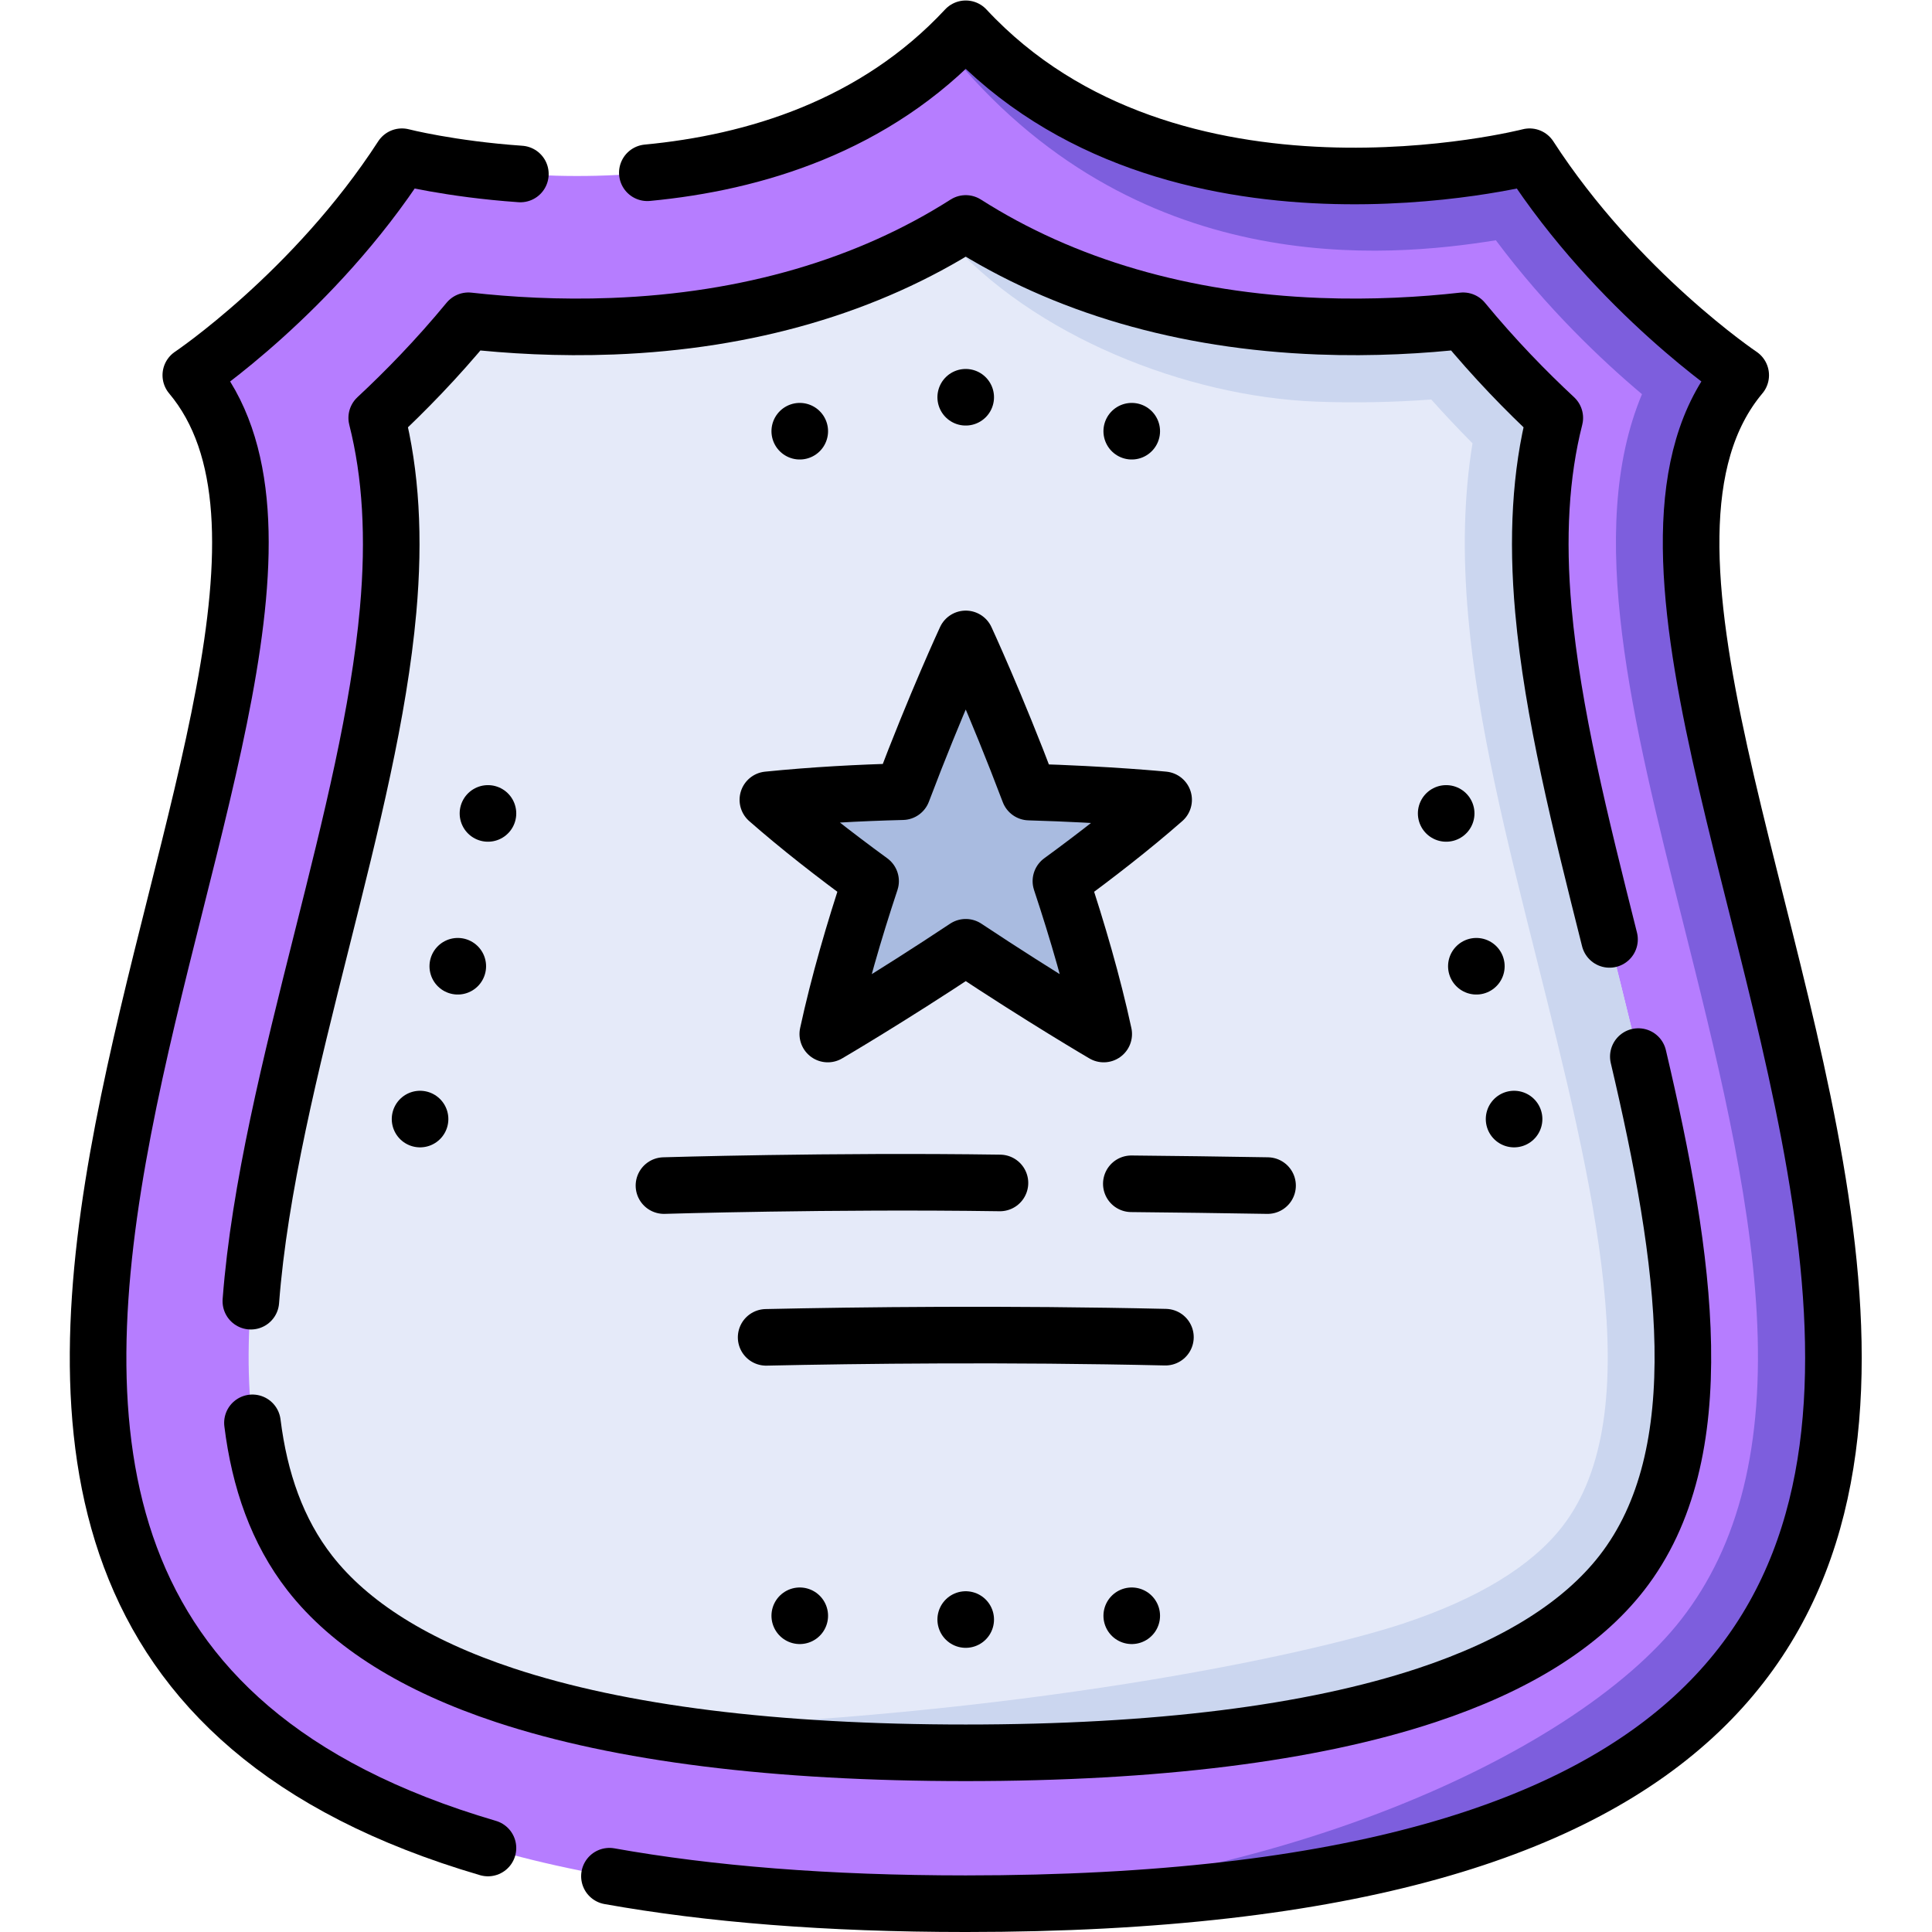 <?xml version="1.0" encoding="UTF-8" standalone="no"?>
<!-- Created with Inkscape (http://www.inkscape.org/) -->

<svg
   version="1.1"
   id="svg8277"
   xml:space="preserve"
   width="682.667"
   height="682.667"
   viewBox="0 0 682.667 682.667"
   xmlns="http://www.w3.org/2000/svg"
   xmlns:svg="http://www.w3.org/2000/svg"><defs
     id="defs8281"><clipPath
       clipPathUnits="userSpaceOnUse"
       id="clipPath8291"><path
         d="M 0,512 H 512 V 0 H 0 Z"
         id="path8289" /></clipPath></defs><g
     id="g8283"
     transform="matrix(1.333,0,0,-1.333,0,682.667)"><g
       id="g8285"><g
         id="g8287"
         clip-path="url(#clipPath8291)"><g
           id="g8293"
           transform="translate(256,7.5)"><path
             d="m 0,0 c -7.47,0 -14.71,0.109 -21.72,0.32 -377.69,11.19 -111.54,318.92 -183.7,404.85 0,0 32.65,21.91 55.96,57.91 0,0 89.39,-23.05 144.39,28.811 1.73,1.629 3.42,3.329 5.07,5.109 54.37,-58.439 149.46,-33.92 149.46,-33.92 23.31,-36 55.96,-57.91 55.96,-57.91 C 131.92,317.641 409.42,0 0,0"
             style="fill:#b67dff;fill-opacity:1;fill-rule:nonzero;stroke:none"
             id="path8295" /></g><g
           id="g8297"
           transform="translate(256,7.5)"><path
             d="m 0,0 c -7.47,0 -14.71,0.109 -21.72,0.32 97.2,0 182.72,38.289 211.35,75.01 15.43,19.779 21.98,46.35 20.03,81.24 -1.86,33.21 -10.89,69.15 -19.62,103.92 -13.29,52.94 -25.96,103.39 -10.79,139.651 -10.65,8.968 -25.35,22.879 -38.73,40.798 -28.6,-4.599 -95.74,-11.059 -145.59,50.952 1.73,1.629 3.42,3.329 5.07,5.109 54.37,-58.439 149.46,-33.92 149.46,-33.92 23.31,-36 55.96,-57.91 55.96,-57.91 C 131.92,317.641 409.42,0 0,0"
             style="fill:#7d5edd;fill-opacity:1;fill-rule:nonzero;stroke:none"
             id="path8299" /></g><g
           id="g8301"
           transform="translate(426.65,263.12)"><path
             d="m 0,0 c -7.76,30.88 -15.09,60.06 -17.53,87.271 -1.73,19.25 -0.74,36.169 3.02,50.958 -7.57,7.042 -15.99,15.67 -24.3,25.75 -10.68,-1.199 -23.81,-2 -38.26,-1.439 -35.88,1.37 -67.61,10.68 -93.58,27.24 -1.78,-1.14 -3.59,-2.24 -5.42,-3.301 -24.92,-14.5 -54.74,-22.66 -88.16,-23.939 -14.45,-0.561 -27.58,0.24 -38.26,1.439 -8.31,-10.08 -16.73,-18.708 -24.3,-25.75 3.76,-14.789 4.75,-31.708 3.02,-50.958 C -326.21,60.06 -333.54,30.88 -341.3,0 c -16.07,-64.011 -32.69,-130.19 -3.21,-168 10.65,-13.65 28.05,-24.54 51.71,-32.37 10.66,-3.53 22.61,-6.45 35.79,-8.76 24.6,-4.31 53.49,-6.49 86.36,-6.49 50.47,0 91.57,5.13 122.15,15.25 23.66,7.83 41.06,18.72 51.71,32.37 C 32.69,-130.19 16.07,-64.011 0,0"
             style="fill:#e5eaf9;fill-opacity:1;fill-rule:nonzero;stroke:none"
             id="path8303" /></g><g
           id="g8305"
           transform="translate(429.86,95.12)"><path
             d="m 0,0 c -10.65,-13.65 -28.05,-24.54 -51.71,-32.37 -30.58,-10.12 -71.68,-15.25 -122.15,-15.25 -32.87,0 -61.76,2.18 -86.36,6.49 99.64,2.97 176.35,19.19 202.23,27.75 19.84,6.56 34.04,15.199 42.22,25.68 23.48,30.11 8.06,91.48 -6.84,150.83 -7.96,31.67 -15.47,61.58 -18.05,90.349 -1.52,16.901 -1.15,32.071 1.13,46.021 -3.77,3.79 -7.42,7.67 -10.94,11.61 -10.27,-0.76 -20.51,-0.94 -30.58,-0.56 -34.01,1.31 -75.02,17.21 -98.23,43.929 1.83,1.061 3.64,2.161 5.42,3.301 25.97,-16.56 57.7,-25.87 93.58,-27.24 14.45,-0.561 27.58,0.24 38.26,1.439 8.31,-10.08 16.73,-18.708 24.3,-25.75 -3.76,-14.789 -4.75,-31.708 -3.02,-50.958 C -18.3,228.06 -10.97,198.88 -3.21,168 12.86,103.989 29.48,37.81 0,0"
             style="fill:#cbd6ef;fill-opacity:1;fill-rule:nonzero;stroke:none"
             id="path8307" /></g><g
           id="g8309"
           transform="translate(308.451,300.115)"><path
             d="m 0,0 c 0,0 -14.421,1.435 -35.631,2.055 -8.883,23.496 -16.823,40.599 -16.823,40.599 0,0 -7.917,-17.054 -16.784,-40.5 C -80.72,1.869 -92.831,1.217 -104.907,0 c 8.259,-7.242 17.68,-14.583 27.229,-21.559 -4.383,-13.195 -8.455,-27.146 -11.347,-40.525 0,0 16.23,9.481 36.571,22.998 20.342,-13.517 36.572,-22.998 36.572,-22.998 -2.892,13.379 -6.965,27.33 -11.347,40.525 C -17.68,-14.583 -8.259,-7.242 0,0"
             style="fill:#a9bbe0;fill-opacity:1;fill-rule:nonzero;stroke:none"
             id="path8311" /></g><g
           id="g8313"
           transform="translate(161.547,14.792)"><path
             d="m 0,0 c 26.443,-4.729 57.677,-7.292 94.453,-7.292 409.417,0 131.924,317.637 205.421,405.166 0,0 -32.646,21.915 -55.965,57.918 0,0 -95.089,-24.523 -149.456,33.916 C 70.372,463.823 38.301,454.215 10.044,451.542"
             style="fill:none;stroke:#000000;stroke-width:15;stroke-linecap:round;stroke-linejoin:round;stroke-miterlimit:10;stroke-dasharray:none;stroke-opacity:1"
             id="path8315" /></g><g
           id="g8317"
           transform="translate(137.94,466.01)"><path
             d="m 0,0 c -18.73,1.308 -31.396,4.574 -31.396,4.574 -23.319,-36.003 -55.965,-57.918 -55.965,-57.918 63.989,-76.206 -138.075,-326.835 78.768,-390.404"
             style="fill:none;stroke:#000000;stroke-width:15;stroke-linecap:round;stroke-linejoin:round;stroke-miterlimit:10;stroke-dasharray:none;stroke-opacity:1"
             id="path8319" /></g><g
           id="g8321"
           transform="translate(434.283,232.054)"><path
             d="m 0,0 c 12.605,-53.585 20.296,-105.231 -4.424,-136.929 -10.649,-13.653 -28.047,-24.547 -51.711,-32.377 -30.58,-10.117 -71.677,-15.248 -122.148,-15.248 -50.471,0 -91.568,5.131 -122.149,15.248 -23.664,7.83 -41.062,18.724 -51.711,32.377 -8.651,11.094 -13.333,24.632 -15.223,39.841 m -0.422,32.245 c 2.258,29.808 10.63,63.143 18.859,95.906 7.758,30.888 15.086,60.064 17.53,87.277 1.729,19.251 0.738,36.166 -3.024,50.956 7.566,7.038 15.99,15.666 24.298,25.748 10.681,-1.194 23.81,-1.994 38.261,-1.441 35.877,1.377 67.61,10.684 93.581,27.241 25.971,-16.557 57.703,-25.864 93.58,-27.241 14.451,-0.554 27.581,0.246 38.262,1.442 8.307,-10.083 16.732,-18.711 24.298,-25.749 -3.763,-14.79 -4.753,-31.705 -3.024,-50.956 2.443,-27.213 9.771,-56.389 17.529,-87.277"
             style="fill:none;stroke:#000000;stroke-width:15;stroke-linecap:round;stroke-linejoin:round;stroke-miterlimit:10;stroke-dasharray:none;stroke-opacity:1"
             id="path8323" /></g><g
           id="g8325"
           transform="translate(265.065,198.557)"><path
             d="M 0,0 C -44.804,0.652 -89.065,-0.699 -89.065,-0.699"
             style="fill:none;stroke:#000000;stroke-width:15;stroke-linecap:round;stroke-linejoin:round;stroke-miterlimit:10;stroke-dasharray:none;stroke-opacity:1"
             id="path8327" /></g><g
           id="g8329"
           transform="translate(336,197.857)"><path
             d="M 0,0 C -12.292,0.21 -24.379,0.365 -36.112,0.478"
             style="fill:none;stroke:#000000;stroke-width:15;stroke-linecap:round;stroke-linejoin:round;stroke-miterlimit:10;stroke-dasharray:none;stroke-opacity:1"
             id="path8331" /></g><g
           id="g8333"
           transform="translate(308.928,157.675)"><path
             d="M 0,0 C -42.146,0.964 -81.137,0.493 -105.843,-0.047"
             style="fill:none;stroke:#000000;stroke-width:15;stroke-linecap:round;stroke-linejoin:round;stroke-miterlimit:10;stroke-dasharray:none;stroke-opacity:1"
             id="path8335" /></g><g
           id="g8337"
           transform="translate(281.222,278.557)"><path
             d="m 0,0 c 9.55,6.976 18.97,14.316 27.229,21.559 0,0 -14.42,1.434 -35.631,2.054 -8.882,23.496 -16.822,40.6 -16.822,40.6 0,0 -7.918,-17.055 -16.784,-40.5 -11.482,-0.285 -23.594,-0.938 -35.67,-2.154 8.259,-7.243 17.68,-14.583 27.23,-21.559 -4.383,-13.195 -8.455,-27.146 -11.348,-40.525 0,0 16.231,9.481 36.572,22.998 C -4.883,-31.044 11.348,-40.525 11.348,-40.525 8.455,-27.146 4.383,-13.195 0,0 Z"
             style="fill:none;stroke:#000000;stroke-width:15;stroke-linecap:round;stroke-linejoin:round;stroke-miterlimit:10;stroke-dasharray:none;stroke-opacity:1"
             id="path8339" /></g><g
           id="g8341"
           transform="translate(255.988,82.826)"><path
             d="M 0,0 V 0"
             style="fill:none;stroke:#000000;stroke-width:15;stroke-linecap:round;stroke-linejoin:round;stroke-miterlimit:10;stroke-dasharray:none;stroke-opacity:1"
             id="path8343" /></g><g
           id="g8345"
           transform="translate(211.998,83.826)"><path
             d="M 0,0 V 0"
             style="fill:none;stroke:#000000;stroke-width:15;stroke-linecap:round;stroke-linejoin:round;stroke-miterlimit:10;stroke-dasharray:none;stroke-opacity:1"
             id="path8347" /></g><g
           id="g8349"
           transform="translate(299.998,83.826)"><path
             d="M 0,0 V 0"
             style="fill:none;stroke:#000000;stroke-width:15;stroke-linecap:round;stroke-linejoin:round;stroke-miterlimit:10;stroke-dasharray:none;stroke-opacity:1"
             id="path8351" /></g><g
           id="g8353"
           transform="translate(255.988,406.826)"><path
             d="M 0,0 V 0"
             style="fill:none;stroke:#000000;stroke-width:15;stroke-linecap:round;stroke-linejoin:round;stroke-miterlimit:10;stroke-dasharray:none;stroke-opacity:1"
             id="path8355" /></g><g
           id="g8357"
           transform="translate(211.998,397.826)"><path
             d="M 0,0 V 0"
             style="fill:none;stroke:#000000;stroke-width:15;stroke-linecap:round;stroke-linejoin:round;stroke-miterlimit:10;stroke-dasharray:none;stroke-opacity:1"
             id="path8359" /></g><g
           id="g8361"
           transform="translate(299.998,397.826)"><path
             d="M 0,0 V 0"
             style="fill:none;stroke:#000000;stroke-width:15;stroke-linecap:round;stroke-linejoin:round;stroke-miterlimit:10;stroke-dasharray:none;stroke-opacity:1"
             id="path8363" /></g><g
           id="g8365"
           transform="translate(121.348,256)"><path
             d="M 0,0 V 0"
             style="fill:none;stroke:#000000;stroke-width:15;stroke-linecap:round;stroke-linejoin:round;stroke-miterlimit:10;stroke-dasharray:none;stroke-opacity:1"
             id="path8367" /></g><g
           id="g8369"
           transform="translate(129.348,296.509)"><path
             d="M 0,0 V 0"
             style="fill:none;stroke:#000000;stroke-width:15;stroke-linecap:round;stroke-linejoin:round;stroke-miterlimit:10;stroke-dasharray:none;stroke-opacity:1"
             id="path8371" /></g><g
           id="g8373"
           transform="translate(111.348,215.491)"><path
             d="M 0,0 V 0"
             style="fill:none;stroke:#000000;stroke-width:15;stroke-linecap:round;stroke-linejoin:round;stroke-miterlimit:10;stroke-dasharray:none;stroke-opacity:1"
             id="path8375" /></g><g
           id="g8377"
           transform="translate(391.348,256)"><path
             d="M 0,0 V 0"
             style="fill:none;stroke:#000000;stroke-width:15;stroke-linecap:round;stroke-linejoin:round;stroke-miterlimit:10;stroke-dasharray:none;stroke-opacity:1"
             id="path8379" /></g><g
           id="g8381"
           transform="translate(383.348,296.509)"><path
             d="M 0,0 V 0"
             style="fill:none;stroke:#000000;stroke-width:15;stroke-linecap:round;stroke-linejoin:round;stroke-miterlimit:10;stroke-dasharray:none;stroke-opacity:1"
             id="path8383" /></g><g
           id="g8385"
           transform="translate(401.348,215.491)"><path
             d="M 0,0 V 0"
             style="fill:none;stroke:#000000;stroke-width:15;stroke-linecap:round;stroke-linejoin:round;stroke-miterlimit:10;stroke-dasharray:none;stroke-opacity:1"
             id="path8387" /></g></g></g></g></svg>
